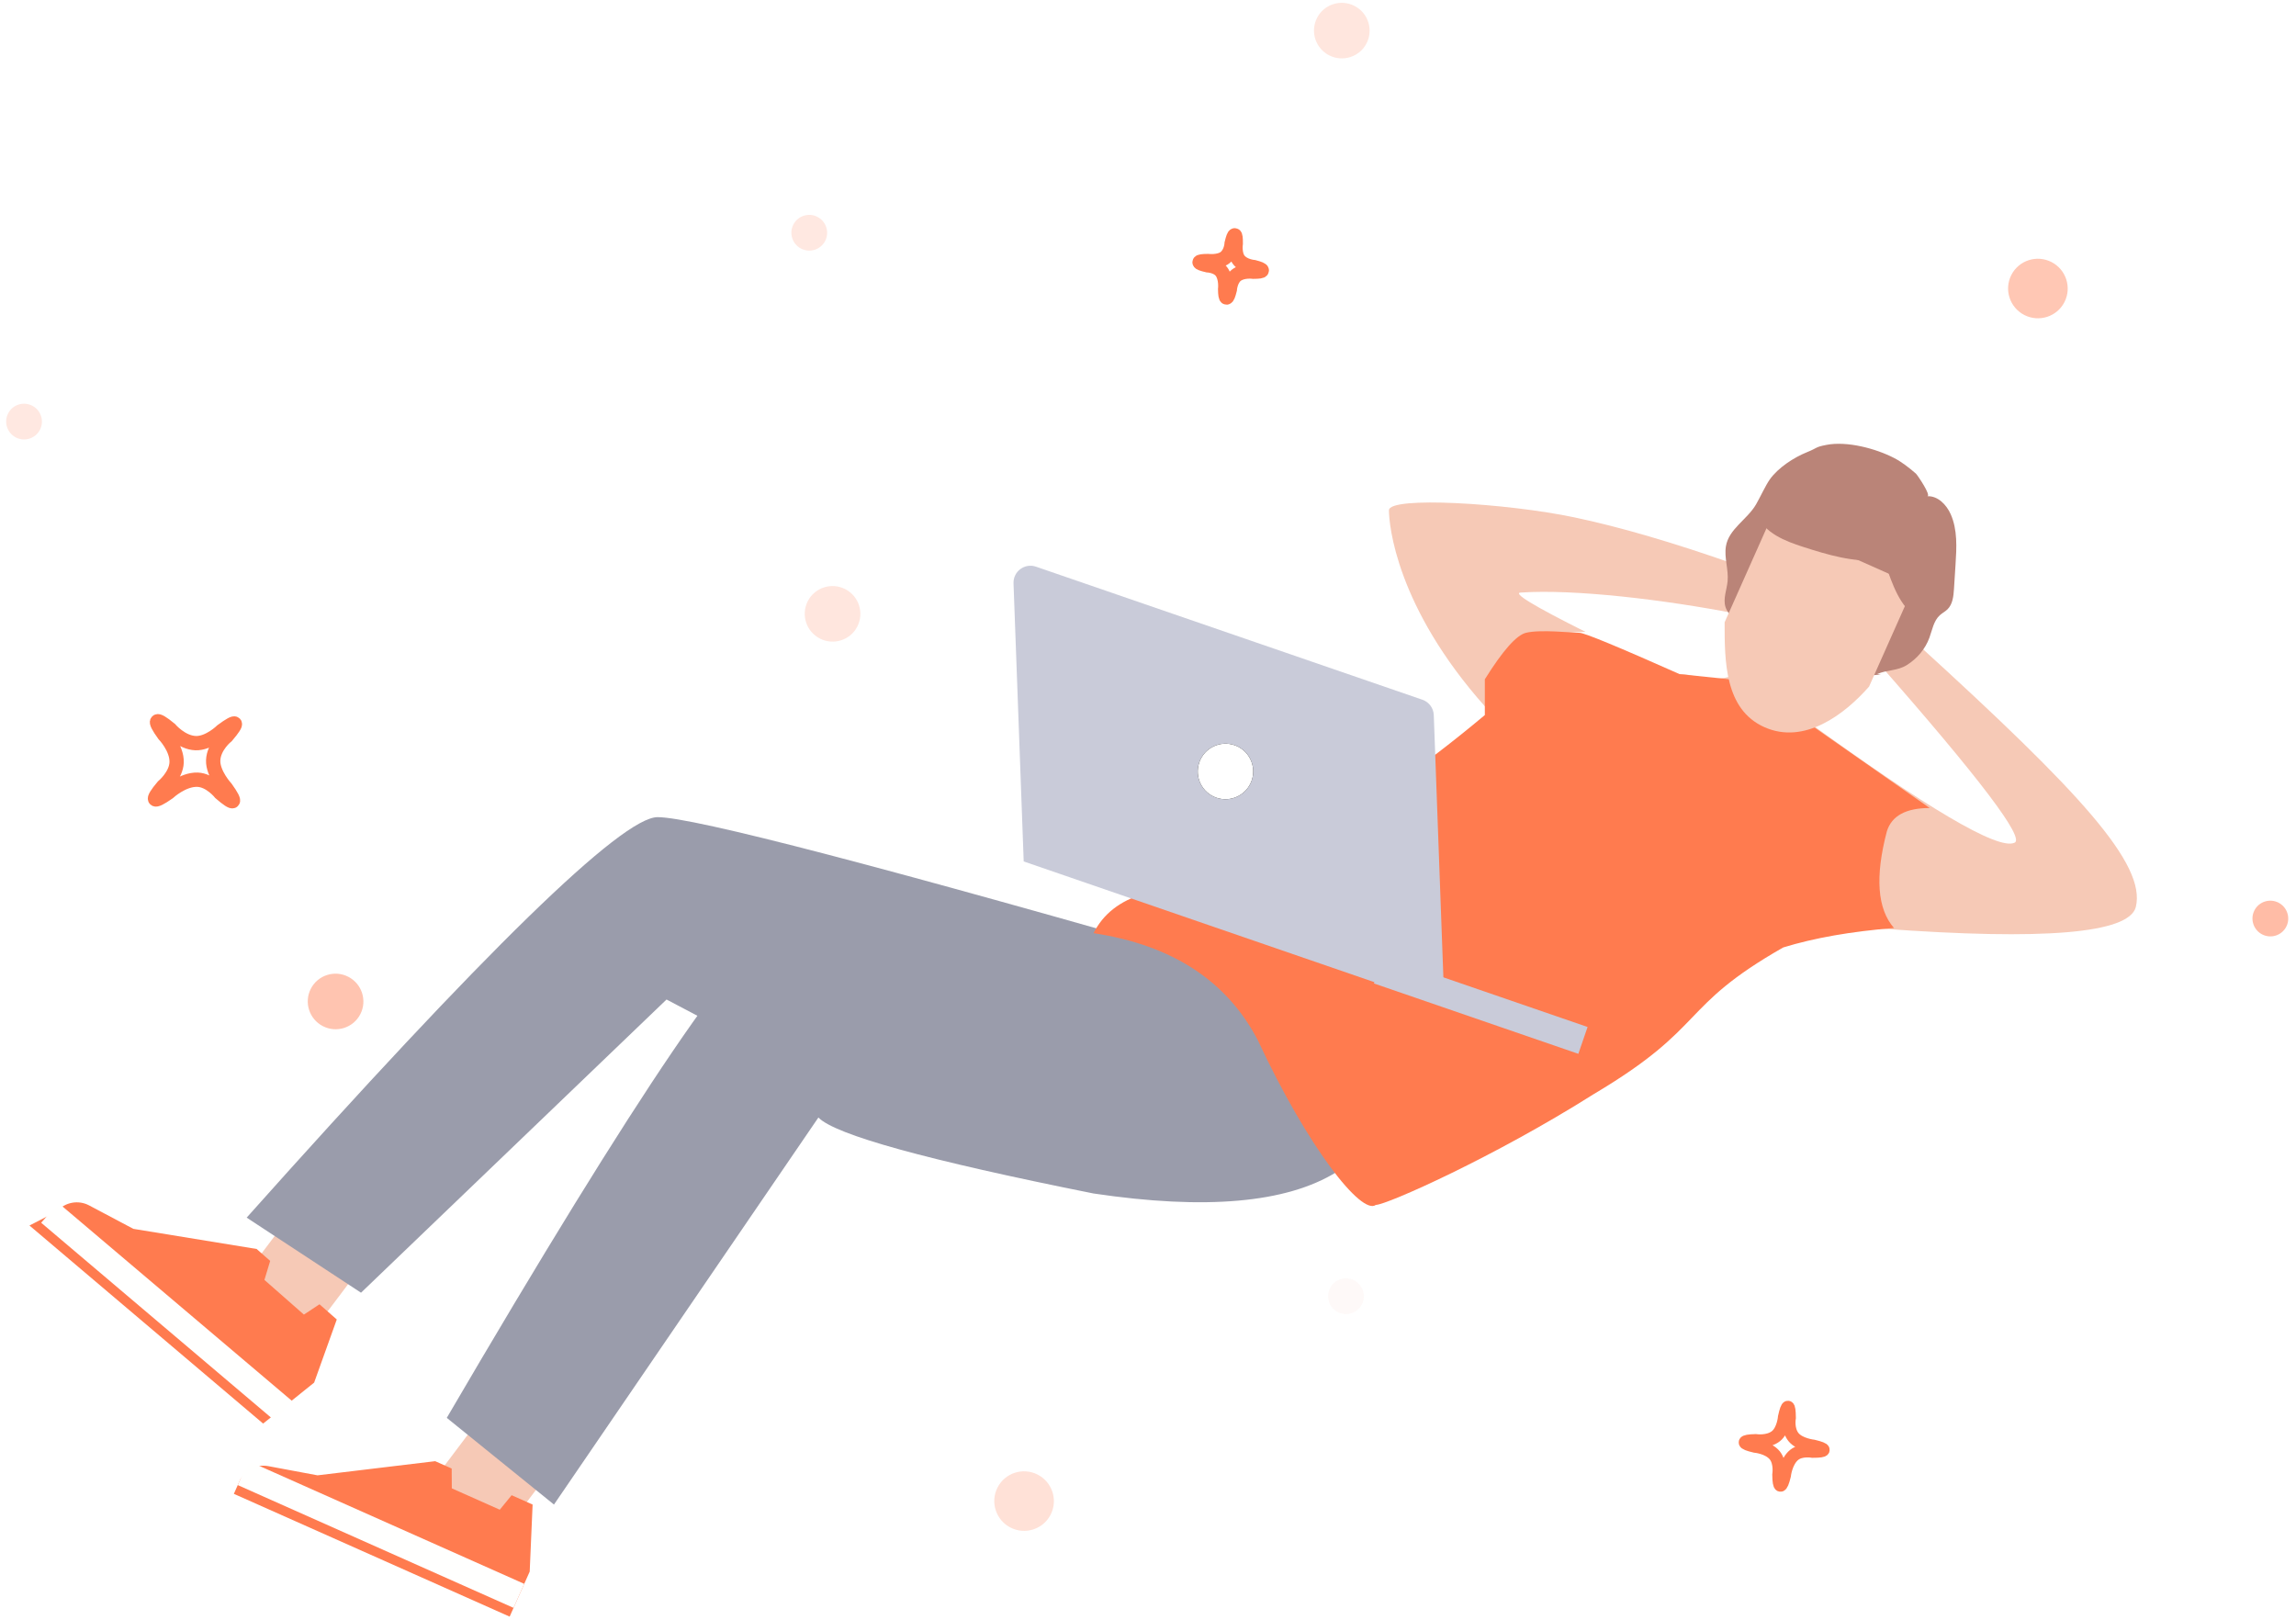 <svg xmlns="http://www.w3.org/2000/svg" xmlns:xlink="http://www.w3.org/1999/xlink" width="231" height="163" version="1.1" viewBox="0 0 231 163"><title>xxxhdpi/ic_mi</title><desc>Created with Sketch.</desc><defs><path id="path-1" d="M46.338,13.339 C46.338,14.882 45.09,16.134 43.548,16.134 C42.007,16.134 40.758,14.882 40.758,13.339 C40.758,11.796 42.007,10.544 43.548,10.544 C45.09,10.544 46.338,11.796 46.338,13.339"/><filter id="filter-2" width="315%" height="314.7%" x="-107.5%" y="-107.4%" filterUnits="objectBoundingBox"><feOffset dx="0" dy="0" in="SourceAlpha" result="shadowOffsetOuter1"/><feGaussianBlur in="shadowOffsetOuter1" result="shadowBlurOuter1" stdDeviation="2"/><feColorMatrix in="shadowBlurOuter1" type="matrix" values="0 0 0 0 1 0 0 0 0 1 0 0 0 0 1 0 0 0 1 0"/></filter></defs><g id="Page-1" fill="none" fill-rule="evenodd" stroke="none" stroke-width="1"><g id="ic_mi" transform="translate(114, 70.5) scale(-1, 1) translate(-114, -70.5) translate(-25, -54)"><g id="ic_man" transform="translate(38, 95)"><g id="man"><path id="Path-2" fill="#F6C9B6" d="M30.319,20.056 C30.319,16.458 31.638,13.46 34.274,11.062 C37.15,10.582 38.588,12.621 38.588,17.177 L40.386,15.793 C46.617,13.598 52.01,12.021 56.564,11.062 C63.395,9.623 75.258,8.903 75.258,10.342 C75.258,11.781 74.539,20.056 65.552,30.129 C64.353,25.092 60.998,22.574 55.485,22.574 C60.758,19.936 62.915,18.617 61.956,18.617 C56.564,18.257 47.576,19.336 40.386,20.725 C40.386,22.574 39.667,25.452 40.386,26.891 C43.262,27.97 45.059,26.531 46.138,26.891 C47.576,28.69 45.778,31.292 42.183,31.568 C39.547,32.047 36.671,32.047 33.555,31.568 C30.199,34.925 26.724,37.324 23.129,38.763 C26.365,42.001 27.443,43.799 27.443,47.037 C27.443,49.196 26.844,50.995 25.646,52.434 C9.348,53.633 0.839,52.913 0.12,50.275 C-0.958,45.958 5.752,38.698 21.93,23.948 C22.649,24.428 24.087,24.929 26.244,25.452 C15.807,37.319 11.173,43.434 12.344,43.799 C14.021,44.519 21.092,40.35 33.555,31.292 L33.195,27.97 L30.679,22.574 L30.319,20.056 Z"/><g id="Group-3-Copy-4" fill="#F6C9B6" transform="translate(164.846, 106.6) scale(-1, 1) rotate(37) translate(-164.846, -106.6) translate(159.846, 99.6)"><polyline id="Fill-249" points="9.396 13.987 .578 11.819 .578 0 9.396 0 9.396 13.987"/></g><g id="Group-3-Copy-4" fill="#F6C9B6" transform="translate(184.27, 86.6) scale(-1, 1) rotate(37) translate(-184.27, -86.6) translate(179.27, 79.6)"><polyline id="Fill-249" points="9.396 13.987 .578 11.819 .578 0 9.396 0 9.396 13.987"/></g><path id="Path-4" fill="#9A9CAB" d="M159.265,110.379 L170.05,101.655 C150.876,68.858 139.731,52.459 136.615,52.459 C128.227,51.259 114.685,52.459 95.99,56.056 L90.238,58.215 L84.845,64.331 L81.969,74.044 L80.531,76.922 C85.564,80.04 93.713,80.759 104.978,79.081 C121.755,75.723 130.983,73.175 132.661,71.436 L159.265,110.379 Z"/><path id="Path-5" fill="#9A9CAB" d="M90.957,56.326 C125.95,46.253 145.243,41.216 148.839,41.216 C152.434,41.216 166.215,54.647 190.183,81.509 L178.678,89.064 L147.94,59.564 L144.524,61.363 L105.697,59.564 L90.957,56.326 Z"/><path id="Path-3" fill="#FF7B4F" d="M24.447,52.369 C28.761,52.715 32.476,53.368 35.592,54.327 C46.194,60.371 43.142,62.242 54.646,69.077 C64.667,75.411 75.498,80.23 76.576,80.23 C78.014,81.309 83.407,74.474 88.44,63.681 C91.556,57.685 97.069,54.088 104.978,52.888 C104.019,50.97 102.342,49.651 99.945,48.931 C89.639,47.492 78.194,41.496 65.611,30.943 L65.611,27.346 C63.814,24.468 62.436,22.909 61.477,22.669 C60.039,22.309 56.803,22.669 56.084,22.669 C55.605,22.669 52.249,24.055 46.018,26.826 L40.985,27.346 L33.435,31.503 L20.852,40.297 C23.249,40.297 24.687,41.083 25.166,42.655 C26.364,47.212 26.125,50.45 24.447,52.369 Z"/><g id="Group-2" transform="translate(30.727, 19.393) scale(-1, 1) rotate(24) translate(-30.727, -19.393) translate(18.716, 3.74)"><path id="Fill-209" fill="#BA8478" d="M1.148,9.931 C1.227,9.22 1.248,7.781 1.389,7.079 C1.675,5.66 2.693,4.083 3.696,3.046 C4.53,2.184 4.205,2.266 5.187,1.579 C6.91,0.372 9.871,-0.107 11.963,0.02 C12.851,0.076 13.73,0.304 14.578,0.56 C14.774,0.621 16.946,1.974 16.548,2.176 C17.49,1.697 18.656,2.162 19.441,2.87 C20.709,4.015 21.349,5.688 21.943,7.295 C22.228,8.061 22.512,8.827 22.796,9.594 C23.052,10.285 23.308,11.056 23.038,11.742 C22.919,12.043 22.708,12.3 22.577,12.595 C22.235,13.364 22.478,14.251 22.537,15.091 C22.622,16.304 22.259,17.529 21.582,18.531 C20.942,19.479 19.915,19.785 19.233,20.565 L19.583,20.453 C16.715,22.254 13.084,22.059 9.712,21.801 C8.116,21.68 6.52,21.557 4.924,21.436 C4.066,21.371 3.121,21.263 2.544,20.62 C1.956,19.965 1.958,18.985 1.674,18.151 C1.298,17.042 0.397,16.158 0.096,15.027 C-0.362,13.309 0.955,11.699 1.148,9.931"/><path id="Fill-210" fill="#F6C9B6" d="M18.991,22.056 L18.991,10.873 L3.085,10.873 L3.085,22.056 C4.662,25.607 6.646,30.066 11.038,30.066 C15.431,30.066 17.871,25.643 18.991,22.056 Z"/><path id="Fill-211" fill="#BA8478" d="M1.601,10.359 C2.354,8.704 3.944,7.555 5.649,6.96 C7.357,6.367 9.189,6.266 10.995,6.224 C11.914,6.202 12.843,6.196 13.747,6.368 C14.843,6.578 15.872,7.044 16.888,7.505 C17.607,7.832 18.326,8.159 19.044,8.485 C19.718,8.791 20.422,9.121 20.869,9.713 C21.668,10.77 21.395,12.278 20.945,13.527 L20.665,13.749 C18.528,13.464 16.95,11.679 15.456,10.113 L15.162,9.907 C15.013,9.874 14.865,9.953 14.731,10.028 C12.459,11.288 9.814,11.631 7.235,11.91 C5.301,12.12 3.095,12.218 1.69,10.863 L1.542,10.643 L1.601,10.359"/></g></g></g><g id="notebook" transform="translate(122, 135.5) rotate(-19) translate(-122, -135.5) translate(87, 121)"><polygon id="Fill-194-Copy" fill="#C9CBD9" points=".732 28.643 22.48 28.643 22.48 25.787 .732 25.787"/><path id="Fill-195-Copy" fill="#C9CBD9" d="M59.796,28.508 L15.027,28.508 L25.579,1.156 C25.832,0.499 26.463,0.065 27.167,0.065 L68.285,0.065 C69.48,0.065 70.305,1.268 69.874,2.385 L59.796,28.508"/><g id="Fill-196-Copy"><use fill="#000" fill-opacity="1" filter="url(#filter-2)" xlink:href="#path-1"/><use fill="#FFF" fill-rule="evenodd" xlink:href="#path-1"/></g></g><g id="ic_snaker" transform="translate(213.304, 205.242) rotate(-24) translate(-213.304, -205.242) translate(197.804, 198.742)"><path id="Fill-185-Copy" fill="#FF7B4F" d="M2.756,0.975 L0.28,7.255 L0.28,12.215 L30.653,12.215 L30.653,10.843 C30.653,9.612 29.809,8.542 28.614,8.258 L23.72,7.09 L13.486,0.975 L11.669,0.975 L10.845,2.792 L5.562,2.792 L5.066,0.975 L2.756,0.975"/><path id="Fill-186-Copy" fill="#FFFFFE" d="M0.28,8.606 L0.28,11.251 L30.653,11.251 L30.653,9.879 C30.653,9.421 30.536,8.986 30.329,8.606 L0.28,8.606"/></g><g id="ic_snaker" transform="translate(234.08, 185.607) rotate(12) translate(-234.08, -185.607) translate(219.58, 172.107)"><path id="Fill-187-Copy" fill="#FF7B4F" d="M3.652,23.476 L9.528,26.44 L28.38,2.06 L25.375,1.24 C24.39,0.503 23.029,0.541 22.087,1.33 L18.226,4.561 L6.517,9.12 L5.432,10.578 L6.395,12.329 L3.237,16.568 L1.486,15.879 L0.103,17.735 L3.652,23.476 Z"/><path id="Fill-188-Copy" fill="#FFFFFE" d="M6.2,24.831 L8.319,26.413 L27.17,2.032 L26.071,1.211 C25.705,0.938 25.288,0.773 24.858,0.712 L6.2,24.831"/></g><g id="stars" transform="translate(138.907, 124.1) rotate(-27) translate(-138.907, -124.1) translate(24.907, 43.1)"><ellipse id="Oval-11" cx="51.618" cy="3.12" fill="#FF7B4F" opacity=".422" rx="3" ry="2.994"/><ellipse id="Oval-11" cx="164.306" cy="54.239" fill="#FF7B4F" opacity=".17" rx="1.8" ry="1.796"/><ellipse id="Oval-11-Copy-8" cx="67.615" cy="125.061" fill="#FADDD3" opacity=".17" rx="1.8" ry="1.796"/><ellipse id="Oval-11-Copy" cx="2.003" cy="48.982" fill="#FF7B4F" opacity=".502" rx="1.8" ry="1.796"/><ellipse id="Oval-11-Copy-2" cx="226.07" cy="107.033" fill="#FF7B4F" opacity=".17" rx="1.8" ry="1.796"/><ellipse id="Oval-11" cx="171.655" cy="144.788" fill="#FF7B4F" opacity=".446" rx="2.8" ry="2.794"/><ellipse id="Oval-11" cx="144.81" cy="87.339" fill="#FF7B4F" opacity=".184" rx="2.8" ry="2.794"/><ellipse id="Oval-11" cx="125.8" cy="11.794" fill="#FF7B4F" opacity=".184" rx="2.8" ry="2.794"/><ellipse id="Oval-11" cx="87.114" cy="158.13" fill="#FF7B4F" opacity=".224" rx="3" ry="2.994"/><path id="Rectangle-123" stroke="#FF7B4F" stroke-width="1.296" d="M20.151,118.603 C20.151,117.573 19.174,116.635 19.174,116.635 C18.329,115.547 18.499,115.39 19.587,116.224 C19.587,116.224 20.444,117.173 21.467,117.173 C22.423,117.173 23.334,116.21 23.334,116.21 C24.408,115.356 24.54,115.503 23.683,116.585 C23.683,116.585 22.771,117.352 22.771,118.366 C22.771,119.333 23.762,120.327 23.762,120.327 C24.599,121.418 24.449,121.563 23.362,120.686 C23.362,120.686 22.607,119.794 21.696,119.794 C20.628,119.794 19.625,120.8 19.625,120.8 C18.531,121.63 18.382,121.448 19.231,120.367 C19.231,120.367 20.151,119.554 20.151,118.603 Z" transform="translate(21.469, 118.495) scale(-1, 1) rotate(-66) translate(-21.469, -118.495)"/><path id="Rectangle-123-Copy" stroke="#FF7B4F" stroke-width="1.44" d="M193.37,129.851 C193.37,128.409 192.003,127.096 192.003,127.096 C190.819,125.572 191.058,125.352 192.581,126.521 C192.581,126.521 193.78,127.848 195.213,127.848 C196.552,127.848 197.813,126.511 197.813,126.511 C199.324,125.31 199.515,125.511 198.316,127.025 C198.316,127.025 197.039,128.1 197.039,129.52 C197.039,130.872 198.426,132.265 198.426,132.265 C199.598,133.792 199.376,133.986 197.879,132.776 C197.879,132.776 196.809,131.518 195.533,131.518 C194.038,131.518 192.649,132.916 192.649,132.916 C191.109,134.084 190.885,133.846 192.083,132.32 C192.083,132.32 193.37,131.182 193.37,129.851 Z" transform="translate(195.216, 129.699) scale(-1, 1) rotate(-25) translate(-195.216, -129.699)"/><path id="Rectangle-123-Copy" stroke="#FF7B4F" stroke-width="1.44" d="M123.944,38.103 C123.944,37.278 123.163,36.528 123.163,36.528 C122.487,35.657 122.623,35.532 123.493,36.199 C123.493,36.199 124.178,36.958 124.997,36.958 C125.762,36.958 126.491,36.188 126.491,36.188 C127.35,35.505 127.455,35.623 126.765,36.495 C126.765,36.495 126.04,37.102 126.04,37.913 C126.04,38.686 126.833,39.482 126.833,39.482 C127.503,40.354 127.383,40.471 126.513,39.768 C126.513,39.768 125.909,39.055 125.18,39.055 C124.326,39.055 123.524,39.86 123.524,39.86 C122.648,40.524 122.529,40.379 123.209,39.513 C123.209,39.513 123.944,38.863 123.944,38.103 Z" transform="translate(124.999, 38.015) rotate(-25) translate(-124.999, -38.015)"/></g></g></g></svg>